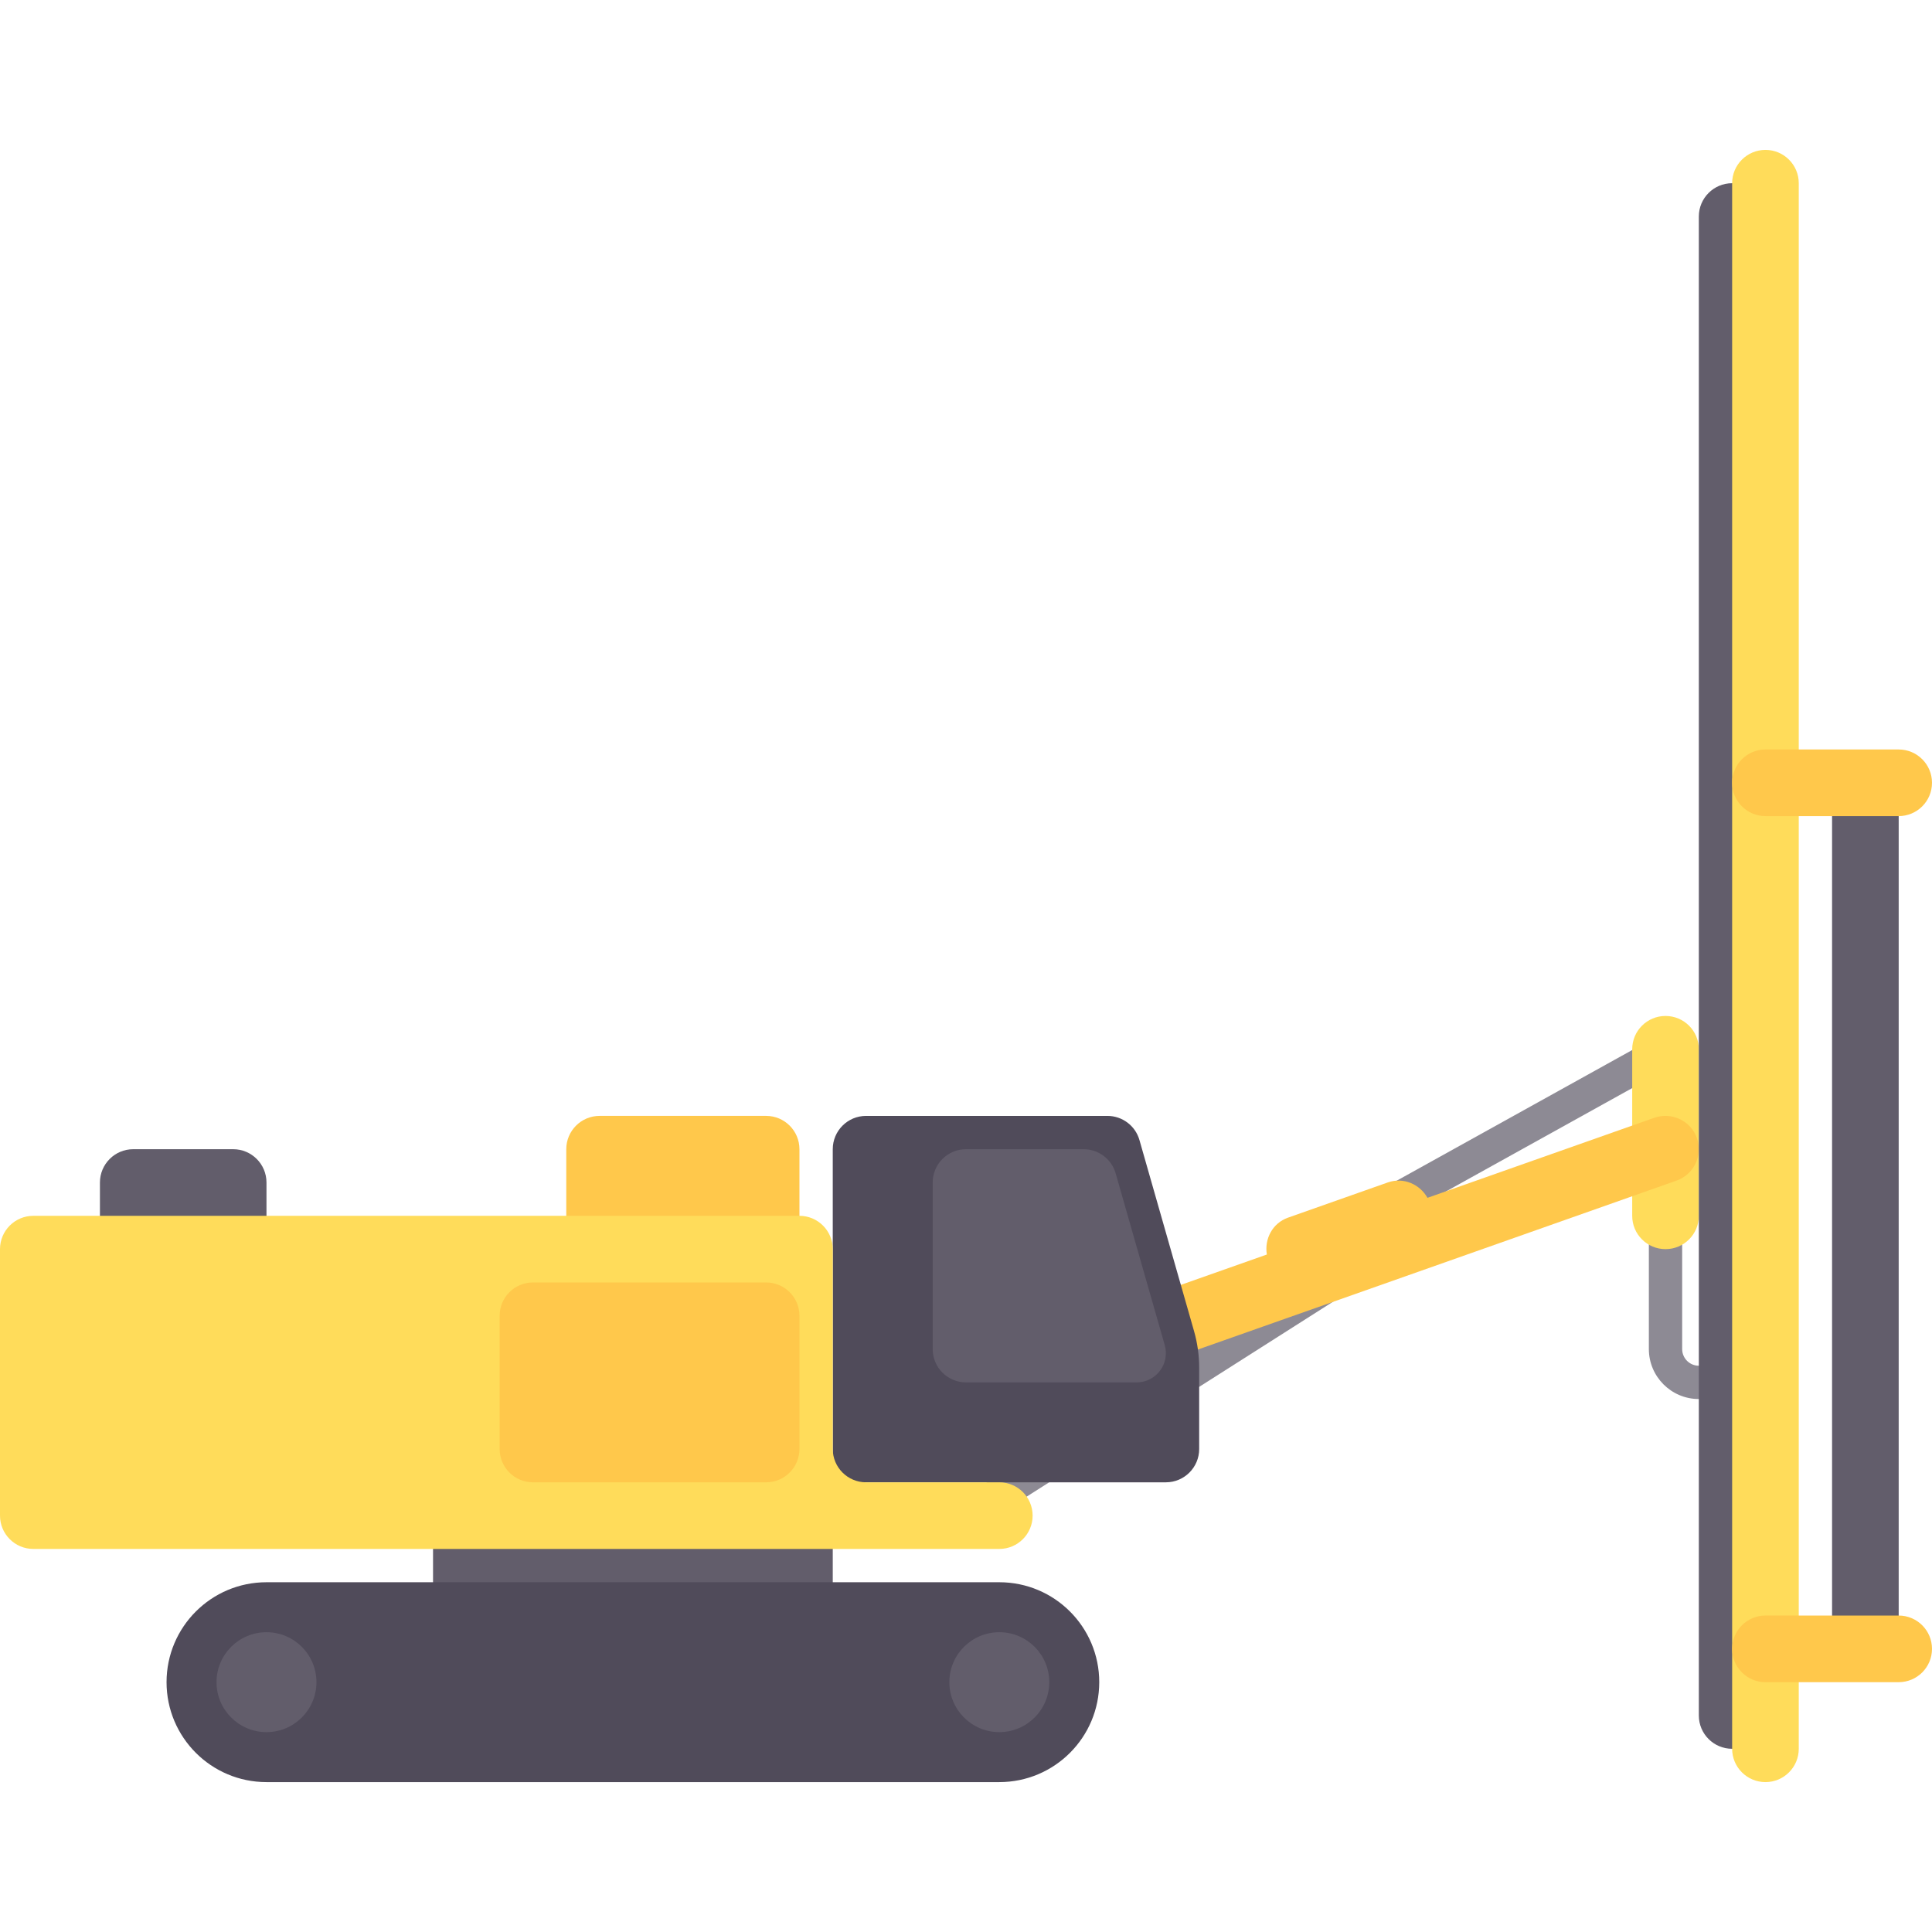 <?xml version="1.0" encoding="iso-8859-1"?>
<!-- Generator: Adobe Illustrator 19.0.0, SVG Export Plug-In . SVG Version: 6.00 Build 0)  -->
<svg version="1.1" id="Layer_1" xmlns="http://www.w3.org/2000/svg" xmlns:xlink="http://www.w3.org/1999/xlink" x="0px" y="0px"
	 viewBox="0 0 512 512" style="enable-background:new 0 0 512 512;" xml:space="preserve">
<g>
	<path style="fill:#8D8A94;" d="M459.034,370.759h-8.828c-7.302,0-13.241-5.94-13.241-13.241v-35.31h8.828v35.31
		c0,2.435,1.978,4.414,4.414,4.414h8.828V370.759z"/>
	
		<rect x="397.264" y="254.682" transform="matrix(-0.485 -0.874 0.874 -0.485 334.323 796.99)" style="fill:#8D8A94;" width="8.825" height="90.877"/>
	
		<rect x="300.125" y="313.217" transform="matrix(-0.537 -0.844 0.844 -0.537 155.298 826.772)" style="fill:#8D8A94;" width="8.828" height="115.102"/>
</g>
<path style="fill:#FFDC5A;" d="M441.379,331.034c-4.879,0-8.828-3.948-8.828-8.828v-44.138c0-4.879,3.948-8.828,8.828-8.828
	c4.879,0,8.828,3.948,8.828,8.828v44.138C450.207,327.086,446.259,331.034,441.379,331.034z"/>
<path style="fill:#FFC84B;" d="M449.703,301.599c-1.63-4.595-6.664-6.966-11.267-5.388l-60.137,21.225
	c-2.069-3.647-6.376-5.51-10.487-4.087l-26.483,9.345c-4.098,1.453-6.286,5.617-5.599,9.767l-47.362,16.716
	c-4.595,1.63-7.009,6.673-5.388,11.267c1.284,3.62,4.69,5.888,8.328,5.888c0.974,0,1.965-0.163,2.94-0.5l150.069-52.966
	C448.909,311.238,451.322,306.194,449.703,301.599z"/>
<g>
	<rect x="485.517" y="207.448" style="fill:#625D6B;" width="17.655" height="229.517"/>
	<path style="fill:#625D6B;" d="M467.862,463.448h-8.828c-4.875,0-8.828-3.953-8.828-8.828V57.379c0-4.875,3.953-8.828,8.828-8.828
		h8.828V463.448z"/>
</g>
<path style="fill:#FFC84B;" d="M150.069,331.034h61.793v-26.483c0-4.875-3.953-8.828-8.828-8.828h-44.138
	c-4.875,0-8.828,3.953-8.828,8.828V331.034z"/>
<g>
	<path style="fill:#625D6B;" d="M26.483,331.034h44.138v-17.655c0-4.875-3.953-8.828-8.828-8.828H35.31
		c-4.875,0-8.828,3.953-8.828,8.828V331.034z"/>
	<rect x="114.759" y="401.655" style="fill:#625D6B;" width="105.931" height="26.483"/>
</g>
<path style="fill:#504B5A;" d="M264.828,472.276H70.621c-14.626,0-26.483-11.857-26.483-26.483l0,0
	c0-14.626,11.857-26.483,26.483-26.483h194.207c14.626,0,26.483,11.857,26.483,26.483l0,0
	C291.31,460.419,279.454,472.276,264.828,472.276z"/>
<g>
	<circle style="fill:#625D6B;" cx="70.621" cy="445.793" r="13.241"/>
	<circle style="fill:#625D6B;" cx="264.828" cy="445.793" r="13.241"/>
</g>
<path style="fill:#504B5A;" d="M316.434,352.758l-14.467-50.632c-1.082-3.789-4.546-6.402-8.488-6.402h-63.961
	c-4.875,0-8.828,3.953-8.828,8.828v88.276h88.276c4.875,0,8.828-3.953,8.828-8.828v-21.54
	C317.793,359.178,317.335,355.913,316.434,352.758z"/>
<path style="fill:#FFDC5A;" d="M264.828,392.828h-35.31c-4.875,0-8.828-3.953-8.828-8.828v-52.966c0-4.875-3.953-8.828-8.828-8.828
	H8.828c-4.875,0-8.828,3.953-8.828,8.828v70.621c0,4.875,3.953,8.828,8.828,8.828h256c4.875,0,8.828-3.953,8.828-8.828
	C273.655,396.779,269.703,392.828,264.828,392.828z"/>
<path style="fill:#625D6B;" d="M295.661,310.954c-1.082-3.789-4.546-6.402-8.488-6.402H256c-4.875,0-8.828,3.953-8.828,8.828v44.138
	c0,4.875,3.953,8.828,8.828,8.828h45.223c4.276,0,7.743-3.467,7.743-7.743l0,0c0-0.719-0.1-1.436-0.298-2.127L295.661,310.954z"/>
<path style="fill:#FFC84B;" d="M141.241,392.828h61.793c4.875,0,8.828-3.953,8.828-8.828v-35.31c0-4.875-3.953-8.828-8.828-8.828
	h-61.793c-4.875,0-8.828,3.953-8.828,8.828V384C132.414,388.875,136.366,392.828,141.241,392.828z"/>
<path style="fill:#FFDC5A;" d="M467.862,39.724L467.862,39.724c-4.875,0-8.828,3.953-8.828,8.828v414.897
	c0,4.875,3.953,8.828,8.828,8.828l0,0c4.875,0,8.828-3.953,8.828-8.828V48.552C476.69,43.677,472.737,39.724,467.862,39.724z"/>
<g>
	<path style="fill:#FFC84B;" d="M503.172,216.276h-35.31c-4.875,0-8.828-3.953-8.828-8.828l0,0c0-4.875,3.953-8.828,8.828-8.828
		h35.31c4.875,0,8.828,3.953,8.828,8.828l0,0C512,212.323,508.047,216.276,503.172,216.276z"/>
	<path style="fill:#FFC84B;" d="M503.172,445.793h-35.31c-4.875,0-8.828-3.953-8.828-8.828l0,0c0-4.875,3.953-8.828,8.828-8.828
		h35.31c4.875,0,8.828,3.953,8.828,8.828l0,0C512,441.841,508.047,445.793,503.172,445.793z"/>
</g>
<g>
</g>
<g>
</g>
<g>
</g>
<g>
</g>
<g>
</g>
<g>
</g>
<g>
</g>
<g>
</g>
<g>
</g>
<g>
</g>
<g>
</g>
<g>
</g>
<g>
</g>
<g>
</g>
<g>
</g>
</svg>
